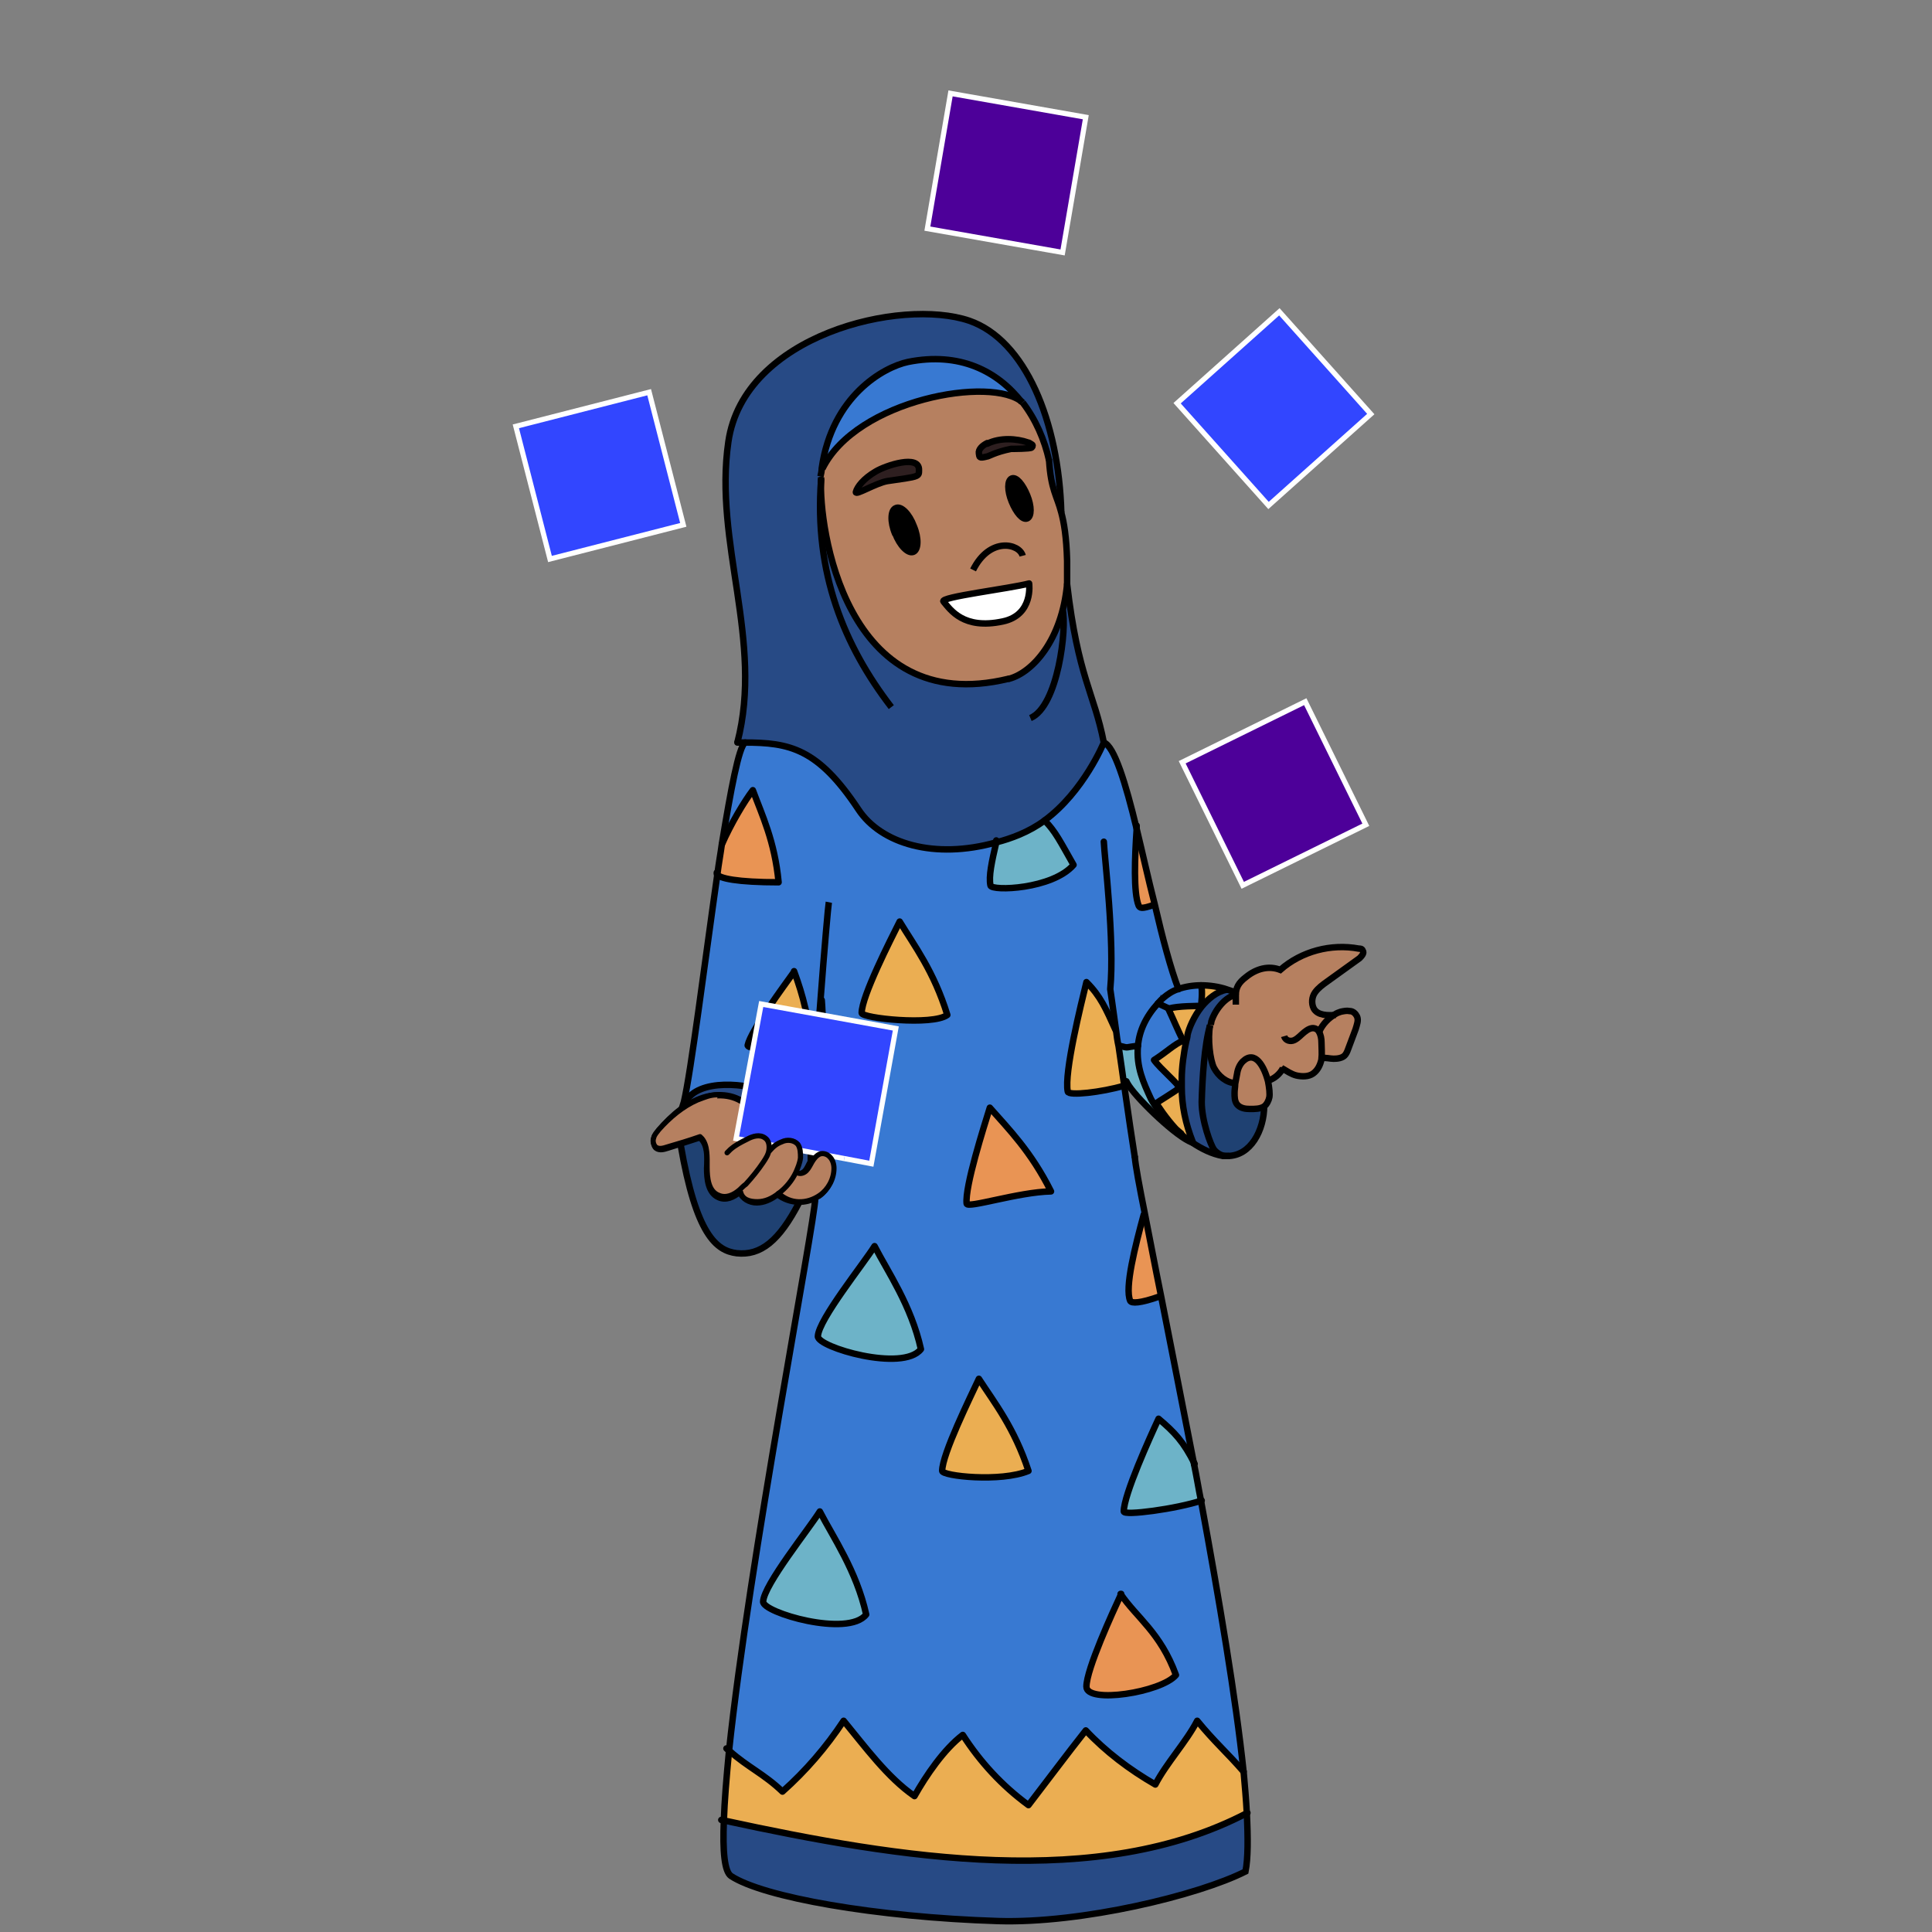 <?xml version="1.0" encoding="UTF-8"?><svg id="Layer_5" xmlns="http://www.w3.org/2000/svg" width="300" height="300" viewBox="0 0 300 300"><rect x="0" y="0" width="300" height="300" fill="#808080" stroke="none"/><defs><style>.cls-1,.cls-2{stroke-linejoin:round;}.cls-1,.cls-2,.cls-3{stroke-linecap:round;}.cls-1,.cls-2,.cls-3,.cls-4,.cls-5{fill:none;}.cls-1,.cls-2,.cls-3,.cls-5{stroke:#000;}.cls-2,.cls-4{stroke-width:.8px;}.cls-3,.cls-4,.cls-5{stroke-miterlimit:10;}.cls-4{stroke:#fff;}.cls-6,.cls-7,.cls-8,.cls-9,.cls-10,.cls-11,.cls-12,.cls-13,.cls-14,.cls-15,.cls-16,.cls-17{stroke-width:0px;}.cls-7{fill:#4d0099;}.cls-8{fill:#274a85;}.cls-9{fill:#6db3c8;}.cls-10{fill:#2e1f20;}.cls-11{fill:#3879d2;}.cls-12{fill:#1f4172;}.cls-13{fill:#b68060;}.cls-14{fill:#3246ff;}.cls-15{fill:#fff;}.cls-16{fill:#ebae52;}.cls-17{fill:#e99454;}</style></defs><path class="cls-12" d="m108.8,176.6c-1,.3-2.1.7-3.1,1v.2c2.5,13.9,5.6,16.4,8.8,16.8,3.7.4,6.6-1.9,9.7-7.9-1.2,0-2.5-.4-3.4-1.2-.9.7-2,1.2-3.1,1.2-1.1,0-2.2-.7-2.6-1.7-1,.8-2.2,1.4-3.3.9-1.5-.6-1.8-2.7-1.8-4.5,0-1.7.2-3.7-1.1-4.8Z"/><path class="cls-8" d="m106.2,171.1c-.2.6-.3,1-.4,1.2.8-.6,1.7-1.1,2.6-1.5,2.3-1,5.1-1,7.2.4,1.2.8,2.8.6,4.1,1.2,1,.4,1.8,1.2,2.4,2.2.6.9,1,1.9,1.4,2.9,0,0,.2.1.2.2.5.6.5,1.4.4,2.1,0,.8-.3,1.5-.7,2.3,0,0,0,0,0,0h0s0,0,0,0c.4.4,1.1.2,1.5-.2s.6-.9.9-1.5c0-.5,0-1.2,0-2.1h-.1c-.2-3.3-3.9-7.5-6.6-8.8-2.9-1.3-10.7-2.3-12.8,1.6h-.2c0,0,0,0,0,0Z"/><path class="cls-11" d="m127.4,155.3h.2c.4,5,.2,14.3-.3,23.9h0c.5,0,1,.2,1.4.6.4.5.6,1.1.6,1.7,0,1.7-.8,3.3-2.1,4.2-.1,0-.2.2-.4.2,0,4-10.3,56.6-13.4,85.9,2.8,2.5,5.4,3.6,8.2,6.3,3.6-3.2,6.8-6.9,9.5-11,3.3,4,6.8,8.8,11,11.7,1.8-3.2,4.6-7.3,7.5-9.5,2.7,4.2,6.1,7.9,10.2,10.9,3-3.9,5.9-7.8,8.9-11.6,3.1,3.3,6.8,6.1,10.8,8.4,1.7-3.3,4.8-6.6,6.5-9.9,2.7,3.3,4.6,4.9,7.2,7.9-1.2-11.4-3.8-26.8-6.6-42-3.9,1.3-12.1,2.4-12.1,1.7,0-2.6,4.1-11.6,5.4-14.4,2.5,2.1,3.9,3.6,5.6,7-1.8-9.3-3.6-18.3-5.1-26h-.2c-3.1,1.2-4.4,1.1-4.6.8-.9-2,.8-8.6,2.1-13.4h.2c-.9-4.5-1.5-7.8-1.6-9.1h0c-.4-2.5-1-6.5-1.6-10.8-3.4,1-8.6,1.6-8.7.9-.6-2.9,2.1-13.7,2.9-17,2.2,2.2,3,4.1,4.5,7.4h0c.1.8.2,1.6.4,2.5h.3c1.5.3.7.2,2.8,0,.2-2.3,1.2-4.5,3.1-6.6.3-.3.6-.6.9-.9.6-.6,1.4-1,2.2-1.3-1.2-3.1-2.4-8-3.7-13.2h0c-2,.7-2.2.5-2.4.1-.8-2-.6-7.5-.3-11.8-1.8-7.1-3.5-12.9-5.1-13.4,0,0-3,7.6-9.2,12.1,1.7,1.7,2.5,3.4,4.5,6.9-3.3,3.8-12.7,4.1-12.9,3.2-.3-1.4.2-3.7.9-6.7-9.5,2.7-17.8.2-21.4-5.1-6.3-9.5-10.7-10.3-17.7-10.4-1,.7-2.2,7.3-3.6,15.7,1.4-3.2,3.5-6.7,4.8-8.4,1.4,3.8,3.4,7.9,4,14.3-6.4,0-9.3-.6-9.6-1.3-2,14-4.1,30.7-5.2,35.4h.2c2-3.8,9.9-2.8,12.8-1.5,2.7,1.3,6.4,5.5,6.6,8.8h.1c.2-4.6.8-14.5,1.5-23Zm-1.1,8.9c-2.4-.5-10.4-1.3-10.2-2,.5-2.3,5.7-9.3,7.2-11.4,1.4,3.8,2.3,7.2,3,13.5Zm8.2,86.5c-2.8,3.6-16.1-.3-16-2,.1-2.6,7.2-11.4,8.8-14,2,3.9,5.7,9.2,7.2,16Zm8.6-41.2c-2.8,3.6-16.1-.3-16-2,.1-2.6,7.2-11.4,8.8-14,2,3.9,5.7,9.2,7.2,16Zm-9.3-52.2c0-2.6,4.5-11.4,5.9-14.2,2.3,3.8,5.3,7.7,7.4,14.5-2.3,1.7-13.3.5-13.3-.3Zm12.5,71.1c0-2.6,4.4-11.5,5.7-14.3,2.4,3.7,5.5,7.6,7.7,14.3-4.3,1.8-13.4.8-13.4,0Zm3.7-41.5c-.3-2.6,2.7-12,3.6-14.9,2.9,3.3,6.4,6.8,9.5,13-5.1.1-13,2.7-13.1,1.9Zm18.6,75c0-2.6,4.1-11.6,5.4-14.4,2.5,3.7,6.2,6,8.6,12.6-2.3,2.7-13.9,4.5-13.9,1.8Z"/><path class="cls-17" d="m112.1,131.1c-.2,1.5-.5,3.1-.7,4.7.2.7,3.1,1.3,9.6,1.3-.6-6.4-2.6-10.5-4-14.3-1.3,1.7-3.4,5.2-4.8,8.4Z"/><path class="cls-8" d="m112.5,282.7c-.2,4.8.1,7.9,1.1,8.6,5,3.3,22.4,6.4,41.5,7,12.9.4,31-4,38.4-7.7.4-2,.5-5.1.2-9.1-23.1,12.1-54,7-81.2,1.2Z"/><path class="cls-8" d="m115.7,115.3c7,0,11.4.9,17.7,10.4,3.5,5.3,11.8,7.8,21.4,5.1,1.2-.3,2.4-.7,3.6-1.2,1.4-.6,2.7-1.3,3.9-2.2,6.1-4.5,9.2-12.1,9.2-12.1-1.5-7.7-4-10.1-5.7-24.6h-.1c-.8,8.6-5.3,13.7-9,14.7-25.5,6.2-29.5-23.8-29.1-30.9,0-.1,0-.3,0-.4,0-.4,0-.9.2-1.3,1.6-11.3,9.6-15.7,13.4-16.5,7.9-1.7,13.9,1.4,17.7,6.3h0c2,2.6,3.4,5.8,4.1,9,.3,4.6,1.2,5.4,1.9,8.1-.4-14.2-5.6-26.8-14.3-29.8-10.5-3.6-35,2.1-37.4,18.8-2.3,15.8,5.5,31,1.4,46.7.4,0,.8,0,1.1,0Z"/><path class="cls-16" d="m113.3,271.9c-.4,4.1-.7,7.8-.8,10.8,27.2,5.9,58.1,10.9,81.2-1.2-.1-2-.3-4.1-.5-6.5h0c-2.6-3-4.4-4.6-7.2-7.9-1.7,3.3-4.8,6.6-6.5,9.9-4-2.2-7.6-5.1-10.8-8.4-3,3.9-5.9,7.8-8.9,11.6-4.1-3-7.6-6.7-10.2-10.9-3,2.2-5.8,6.3-7.5,9.5-4.3-3-7.8-7.8-11-11.7-2.6,4-5.8,7.7-9.5,11-2.8-2.6-5.4-3.8-8.2-6.3Z"/><path class="cls-16" d="m116.1,162.2c-.2.7,7.8,1.5,10.2,2-.7-6.3-1.6-9.7-3-13.5-1.6,2.2-6.8,9.1-7.2,11.4Z"/><path class="cls-9" d="m118.5,248.7c0,1.7,13.2,5.6,16,2-1.6-6.9-5.2-12.1-7.2-16-1.6,2.6-8.6,11.4-8.8,14Z"/><path class="cls-13" d="m128.7,179.8c-.4-.4-.9-.7-1.4-.6,0,0-.2,0-.2,0-.5.2-.9.7-1.1,1.2-.3.5-.5,1.1-.9,1.5s-1.1.6-1.5.2h0s0,0,0,0c.3-.7.6-1.5.7-2.3,0-.7,0-1.6-.4-2.1,0,0-.2-.2-.2-.2-.4-1-.8-2-1.4-2.9-.6-.9-1.4-1.7-2.4-2.2-1.3-.6-2.9-.4-4.1-1.2-2.1-1.5-4.9-1.4-7.2-.4-.9.4-1.8.9-2.6,1.5-1.2.9-2.3,2-3.3,3.2-.3.4-.7.8-.8,1.3-.2.5,0,1.1.3,1.4.5.4,1.2.2,1.8,0,.6-.2,1.3-.4,1.9-.6,1-.3,2.1-.7,3.1-1,1.3,1.1,1.2,3.1,1.1,4.8,0,1.7.2,3.8,1.8,4.5,1.1.5,2.3,0,3.3-.9.4,1.1,1.5,1.7,2.6,1.7,1.1,0,2.2-.5,3.1-1.2,1,.8,2.2,1.2,3.4,1.2.9,0,1.8-.2,2.6-.7.1,0,.2-.2.4-.2,1.3-.9,2.2-2.6,2.1-4.2,0-.6-.2-1.3-.6-1.7Z"/><path class="cls-9" d="m127.1,207.5c0,1.7,13.2,5.6,16,2-1.6-6.9-5.2-12.1-7.2-16-1.6,2.6-8.6,11.4-8.8,14Z"/><path class="cls-13" d="m127.5,74.5c-.4,7.1,3.6,37.1,29.1,30.9,3.7-1,8.2-6.1,9-14.7,0-1.1.1-2.3,0-3.6-.1-3.9-.5-6-.9-7.5-.7-2.7-1.7-3.5-1.9-8.1-.7-3.2-2.1-6.4-4.1-9h0c-4.7-4.3-25.7-.5-31.1,10.3,0,.4-.1.9-.2,1.3,0,.1,0,.3,0,.4Zm10.3.2c-1.8.3-5,2.3-4.9,1.7.2-.8,1.2-2.1,3.1-3.2,1.5-.9,6.8-2.7,6.7-.2,0,.5,0,.7-.4.9-.6.3-2.6.5-4.5.8Zm1.3,8.2c-.7-1.9-.7-3.7.1-4,.8-.3,2,.9,2.8,2.8.7,1.9.7,3.7-.1,4-.8.3-2-1-2.8-2.9Zm7.5,10.6c-.6-.7,10.4-2,13.3-2.8,0,0,.7,4.8-4.1,5.9-6.1,1.3-8.1-1.8-9.2-3.1Zm5.5-23.1c0-.5.5-1.2,1.3-1.6,2-1,4.6-.8,6.3-.2.2,0,.5.2.6.3s.2.4,0,.5-2.9.1-3.2.2c-2.5.5-3.5,1.1-3.8,1.2-1.2.4-1.2,0-1.2-.5Zm5.1,7.6c-.7-1.7-.6-3.3,0-3.6s1.8.9,2.4,2.6c.7,1.7.6,3.4,0,3.6-.7.3-1.7-.9-2.4-2.6Z"/><path class="cls-11" d="m141.1,56.2c-3.8.8-11.8,5.3-13.4,16.5,5.3-10.8,26.4-14.5,31.1-10.3-3.8-4.9-9.7-7.9-17.7-6.3Z"/><path class="cls-10" d="m132.9,76.4c-.1.6,3.1-1.4,4.9-1.7,1.9-.3,3.9-.4,4.5-.8.3-.2.4-.3.4-.9.1-2.5-5.2-.7-6.7.2-1.9,1.1-2.9,2.3-3.1,3.2Z"/><path class="cls-16" d="m139.7,143.1c-1.4,2.7-5.8,11.6-5.9,14.2,0,.8,11,2,13.3.3-2.1-6.7-5.1-10.7-7.4-14.5Z"/><path class="cls-6" d="m139.2,78.8c-.8.3-.9,2.1-.1,4,.7,1.9,2,3.2,2.8,2.9.8-.3.9-2.1.1-4-.7-1.9-2-3.2-2.8-2.8Z"/><path class="cls-15" d="m159.8,90.6c-3,.8-13.9,2.1-13.3,2.8,1.1,1.3,3.1,4.4,9.2,3.1,4.8-1,4.1-5.9,4.1-5.9Z"/><path class="cls-16" d="m152,214.1c-1.3,2.8-5.7,11.7-5.7,14.3,0,.8,9.2,1.9,13.4,0-2.2-6.7-5.3-10.6-7.7-14.3Z"/><path class="cls-17" d="m153.7,172c-.9,2.9-4,12.3-3.6,14.9,0,.8,8-1.7,13.1-1.9-3.1-6.3-6.6-9.7-9.5-13Z"/><path class="cls-10" d="m153.3,68.8c-.8.4-1.4,1-1.3,1.6s0,.8,1.2.5c.3,0,1.3-.7,3.8-1.2.3,0,3,0,3.2-.2s.2-.4,0-.5-.4-.3-.6-.3c-1.7-.6-4.3-.8-6.3.2Z"/><path class="cls-9" d="m154.7,130.8c-.7,3-1.2,5.3-.9,6.7.2.9,9.6.6,12.9-3.2-2-3.4-2.8-5.2-4.5-6.9-1.2.9-2.5,1.6-3.9,2.2-1.2.5-2.4.9-3.6,1.2Z"/><path class="cls-6" d="m157.1,74.3c-.7.3-.7,1.9,0,3.6s1.7,2.9,2.4,2.6c.7-.3.7-1.9,0-3.6-.7-1.7-1.7-2.9-2.4-2.6Z"/><path class="cls-16" d="m173.6,162.5c-.1-.9-.2-1.7-.4-2.5h0c-1.5-3.2-2.4-5.1-4.5-7.3-.8,3.4-3.5,14.2-2.9,17,.1.6,5.3,0,8.7-.9-.3-2.1-.6-4.3-.9-6.3Z"/><path class="cls-17" d="m174,247.5c-1.3,2.8-5.4,11.8-5.4,14.4s11.6.9,13.9-1.8c-2.4-6.6-6-8.9-8.6-12.6Z"/><path class="cls-9" d="m175.2,168.5c1.7,2.5,7.6,8,9.8,8.8-.6-.4-1.2-.9-1.7-1.3-.2-.2-.4-.3-.7-.6,0,0-.1-.1-.2-.2-1.9-1.8-3.2-3.6-3.7-4.6-1.1-2.4-2.3-4.9-2-8.2-2.1.3-1.3.4-2.8,0h0s-.3,0-.3,0c.3,2,.6,4.2.9,6.3,0,0,.2,0,.3,0h.4c0-.1,0-.1,0-.1Z"/><path class="cls-9" d="m179.8,220.3c-1.3,2.8-5.4,11.8-5.4,14.4,0,.7,8.1-.3,12.1-1.7-.4-1.9-.7-3.9-1.1-5.8-1.7-3.4-3.2-4.9-5.6-7Z"/><path class="cls-17" d="m177.6,188.6c-1.3,4.8-3,11.4-2.1,13.4.2.4,1.4.4,4.6-.7h.2c-1-4.9-1.8-9.2-2.5-12.7h-.2Z"/><path class="cls-17" d="m176.5,128.7c-.3,4.3-.6,9.9.3,11.8.2.4.4.5,2.4-.1h0c-.9-3.9-1.8-8-2.8-11.7Z"/><path class="cls-11" d="m176.7,162.4c-.3,3.3.9,5.8,2,8.2.5,1,1.9,2.9,3.7,4.6-1.4-1.4-3-3.7-2.9-3.9,0-.2,3.4-2.2,3.5-2.4,0,0,0,0,0,0,0-.5-3-3-3.9-4.3,1.9-1.2,3.2-2.5,4.5-3h0c-.8-1.7-1.5-3.4-2.3-5,0,0,.1,0,.2,0l-1.8-.7h0c-1.9,2.1-2.9,4.3-3.1,6.6Z"/><path class="cls-16" d="m183.3,176c.5.5,1.1.9,1.7,1.3,0,0,0,0,0,0-1.1-2.7-1.7-5.5-1.7-8.5h-.4s0,0,0,0c-.1.3-3.4,2.2-3.5,2.4,0,.2,1.6,2.5,2.9,3.9,0,0,.1.1.2.2.2.2.4.4.7.6Z"/><path class="cls-11" d="m179.8,155.8h0l1.8.7h0c1-.3,4.7-.3,4.9-.4h0s.3-2.4,0-3.2c-1.2,0-2.5.2-3.6.6-.9.3-1.6.8-2.2,1.3s-.6.6-.9.9Z"/><path class="cls-16" d="m183.6,161.7c-1.3.5-2.6,1.8-4.5,3,.9,1.3,3.9,3.8,3.9,4.3h.4c0-.5,0-.9,0-1.4,0-1.7.4-4,.7-5.8h-.5c0,0,0,0,0,0Z"/><path class="cls-16" d="m181.4,156.6c.8,1.7,1.5,3.4,2.3,5h.5c0-.3.1-.6.2-.9.3-1.1,1-2.9,2.2-4.4h-.1c0-.1,0-.1,0-.1-.2,0-3.8,0-4.9.4h0c0,0-.1,0-.2,0Z"/><path class="cls-11" d="m183.3,176c-.2-.2-.4-.4-.7-.6.2.2.5.4.7.6Z"/><path class="cls-8" d="m191.9,154.5h0c-.1-.5-.2-.1-.6-.6-.3-.1-.6-.2-.9-.3h0c-1.5.5-2.8,1.5-3.8,2.7-1.2,1.5-2,3.4-2.2,4.4,0,.3-.1.6-.2,1-.4,1.8-.7,4.1-.7,5.8,0,.5,0,.9,0,1.3,0,2.9.6,5.7,1.7,8.5,0,0,0,0,0,0,1.5,1,3.1,1.8,4.8,2.1.2,0,.5,0,.7,0h0c-.7,0-1.5-.5-1.9-1.1-.5-.6-2-4.3-1.9-7.4,0-3.5.4-8.8,1.3-11.9h0c0-.2,0-.4.1-.6.6-1.9,2.3-3.9,3.8-4.1h0Z"/><path class="cls-16" d="m186.5,156.2h.1c1-1.1,2.2-2.1,3.8-2.5h0c-1.2-.5-2.6-.7-3.9-.7.3.8,0,3.2,0,3.2Z"/><path class="cls-12" d="m190.5,179.5h0c3.6,0,5.7-3.9,5.7-7.7-.6.5-1.4.5-2.2.4-.7,0-1.6-.2-2-.7-.4-.5-.4-1.2-.4-1.8,0-.5,0-.9.1-1.4-1.4,0-2.6-1.1-3.3-2.4-.6-1.2-.9-4.5-.6-6.6-.9,3.1-1.2,8.3-1.3,11.9,0,3,1.4,6.7,1.9,7.4.5.6,1.2,1,1.9,1Z"/><path class="cls-13" d="m211.5,147.5c-.1-.2-.4-.3-.6-.3-4.3-.8-8.8.5-12.2,3.3-1.9-.7-3.8-.2-5.3,1.1-1.1.9-1.5,1.7-1.6,2.8h0s0,0,0,0c-1.5.2-3.2,2.2-3.8,4.1,0,.2-.1.4-.1.6h0c-.4,2.1,0,5.4.6,6.6.7,1.3,1.9,2.3,3.3,2.4,0,.5-.1.9-.1,1.4,0,.6,0,1.3.4,1.8.5.6,1.3.7,2,.7.8,0,1.6,0,2.2-.4.4-.3.7-.9.8-1.4.1-.5,0-1.5-.2-2.5h0s0,0,0,0c1-.3,1.8-1,2.3-1.9.7.4,1.4.9,2.2,1.1.9.2,1.8.2,2.6-.3.7-.5,1.1-1.3,1.3-2.2,0,0,0,0,0-.1h0s0,0,0,0c.6,0,1.2,0,1.8.1.6,0,1.2,0,1.7-.5.2-.3.4-.6.5-.9.4-1.1.8-2.1,1.2-3.2.2-.6.5-1.4.2-2-.2-.4-.6-.7-1.1-.8-.5,0-.9,0-1.4.1-.3,0-.6.2-.9.4h0c-1.2,0-2.7,0-3.4-1-.4-.7-.3-1.7.2-2.5.5-.7,1.2-1.2,1.9-1.7,1.7-1.2,3.3-2.4,5-3.6.4-.3.8-.8.5-1.2Z"/><line class="cls-5" x1="180.3" y1="155" x2="180.2" y2="155"/><path class="cls-5" d="m193.1,275c.2,2.3.4,4.5.5,6.5.2,3.9.2,7.1-.2,9.1-7.3,3.7-25.5,8.1-38.4,7.7-19-.6-36.5-3.7-41.5-7-1-.7-1.3-3.8-1.1-8.6.1-3,.4-6.6.8-10.8,3.1-29.3,13.3-81.9,13.4-85.9,0-.1,0-.2,0-.2"/><path class="cls-5" d="m176.2,179.5c.1,1.4.7,4.6,1.6,9.1.7,3.5,1.5,7.8,2.5,12.7,1.5,7.7,3.3,16.7,5.1,26,.4,1.9.7,3.8,1.1,5.8,2.8,15.2,5.4,30.6,6.6,42"/><path class="cls-1" d="m127.3,234.7c2,3.9,5.7,9.2,7.2,16-2.8,3.6-16.1-.3-16-2,.1-2.6,7.2-11.4,8.8-14Z"/><path class="cls-1" d="m152,214.1c2.4,3.7,5.5,7.6,7.7,14.3-4.3,1.8-13.4.8-13.4,0,0-2.6,4.4-11.5,5.7-14.3Z"/><path class="cls-1" d="m174,247.5c2.5,3.7,6.2,6,8.6,12.6-2.3,2.7-13.9,4.5-13.9,1.8s4.1-11.6,5.4-14.4Z"/><path class="cls-5" d="m185.4,227.3c0,.1.1.2.2.3"/><path class="cls-1" d="m186.6,233s0,0,0,0c-3.9,1.3-12.1,2.4-12.1,1.7,0-2.6,4.1-11.6,5.4-14.4,2.5,2.1,3.9,3.6,5.6,7"/><path class="cls-1" d="m112,282.6c.2,0,.3,0,.5.1,27.2,5.9,58.1,10.9,81.2-1.2"/><line class="cls-5" x1="193.1" y1="275" x2="193.1" y2="275"/><path class="cls-1" d="m112.8,271.5c.2.2.3.3.5.4,2.8,2.5,5.4,3.6,8.2,6.3,3.6-3.2,6.8-6.9,9.5-11,3.3,4,6.8,8.8,11,11.7,1.8-3.2,4.6-7.3,7.5-9.5,2.7,4.2,6.1,7.9,10.2,10.9,3-3.9,5.9-7.8,8.9-11.6,3.1,3.3,6.8,6.1,10.8,8.4,1.7-3.3,4.8-6.6,6.5-9.9,2.7,3.3,4.6,4.9,7.2,7.9"/><path class="cls-1" d="m135.8,193.5c2,3.9,5.7,9.2,7.2,16-2.8,3.6-16.1-.3-16-2,.1-2.6,7.2-11.4,8.8-14Z"/><line class="cls-1" x1="179.8" y1="155.8" x2="181.5" y2="156.6"/><path class="cls-3" d="m162.9,71.5c.3,4.6,1.2,5.4,1.9,8.1.4,1.5.8,3.7.9,7.5,0,1.3,0,2.4,0,3.6-.8,8.6-5.3,13.7-9,14.7"/><path class="cls-5" d="m114.5,115.3c4.1-15.8-3.7-31-1.4-46.7,2.4-16.6,26.8-22.4,37.4-18.8,8.7,3,13.9,15.6,14.3,29.8"/><path class="cls-1" d="m157.1,77.9c.7,1.7,1.7,2.9,2.4,2.6.7-.3.7-1.9,0-3.6-.7-1.7-1.7-2.9-2.4-2.6s-.7,1.9,0,3.6Z"/><path class="cls-1" d="m139,82.8c.7,1.9,2,3.2,2.8,2.9.8-.3.9-2.1.1-4-.7-1.9-2-3.2-2.8-2.8-.8.3-.9,2.1-.1,4Z"/><path class="cls-3" d="m127.5,74.5c-.4,7.1,3.6,37.1,29.1,30.9"/><path class="cls-5" d="m158.7,62.5c-3.8-4.9-9.7-7.9-17.7-6.3-3.8.8-11.8,5.3-13.4,16.5,0,.4-.1.9-.2,1.3"/><path class="cls-5" d="m162.9,71.5c-.7-3.2-2.1-6.4-4.1-9"/><path class="cls-3" d="m171.4,115.3c1.6.5,3.4,6.3,5.1,13.4.9,3.7,1.8,7.8,2.8,11.7,1.2,5.2,2.5,10.1,3.7,13.2"/><path class="cls-5" d="m182.7,175.5c.2.2.4.4.7.6.5.5,1.1.9,1.7,1.3,1.5,1,3.1,1.8,4.8,2.1.2,0,.5,0,.7,0,3.6,0,5.7-4,5.7-7.8"/><path class="cls-5" d="m191.9,154.5c-.1-.5-.2,0-.6-.6-.3-.1-.6-.2-.9-.3h0c-1.2-.4-2.6-.6-3.9-.6-1.2,0-2.5.2-3.6.6-.9.3-1.6.8-2.2,1.3s-.6.6-.9.9c-1.9,2.1-2.9,4.3-3.1,6.6-.3,3.3.9,5.8,2,8.2.5,1,1.9,2.9,3.7,4.6"/><path class="cls-5" d="m125.9,180.5c0-.5,0-1.2,0-2.1.2-4.6.8-14.5,1.5-23,.6-8,1.2-14.8,1.3-15.3"/><path class="cls-3" d="m115.7,115.3s0,0,0,0c-1,.7-2.2,7.3-3.6,15.7-.2,1.5-.5,3.1-.7,4.7-2,14-4.1,30.7-5.2,35.4-.2.6-.3,1-.4,1.2"/><path class="cls-3" d="m185.1,177.4s0,0,0,0c-2.3-.8-8.1-6.3-9.8-8.8-.2-.3-.3-.5-.4-.7"/><path class="cls-3" d="m127.3,179.2c.5-9.6.7-18.9.3-23.9"/><path class="cls-3" d="m171.4,130.7c.1,2.4,1.7,15.4,1,22.9,0,0,.4,2.7.9,6.4.1.8.2,1.6.4,2.5.3,2,.6,4.2.9,6.3.6,4.2,1.2,8.3,1.6,10.8"/><path class="cls-5" d="m151.1,88.5c2.6-5.2,7.2-4.1,7.7-2.2"/><line class="cls-5" x1="207.3" y1="157.5" x2="207.3" y2="157.5"/><path class="cls-5" d="m191.9,156c0-.6,0-1,0-1.5h0c0-1.1.4-1.9,1.6-2.8,1.6-1.3,3.5-1.8,5.3-1.1,3.3-2.9,7.9-4.1,12.2-3.3.2,0,.5,0,.6.3.3.4-.2.9-.5,1.2-1.7,1.2-3.3,2.4-5,3.6-.7.5-1.4,1-1.9,1.7s-.6,1.7-.2,2.5c.6,1.1,2.2,1.1,3.4,1"/><path class="cls-5" d="m199.4,160.9c.2.7,1,.9,1.6.6s1-.8,1.5-1.2c.5-.4,1.1-.8,1.7-.6.3.1.5.3.6.5.3.5.4,1.1.4,1.7,0,.8.1,1.7,0,2.5,0,0,0,0,0,.1-.2.9-.6,1.7-1.3,2.2-.7.5-1.7.5-2.6.3-.8-.2-1.5-.7-2.2-1.1,0,0-.1,0-.2-.1"/><path class="cls-5" d="m187.9,159.2c-.4,2.1,0,5.4.6,6.6.7,1.3,1.9,2.3,3.3,2.4,0,0,.1,0,.2,0"/><path class="cls-5" d="m191.9,154.5c-1.5.2-3.2,2.2-3.8,4.1,0,.2-.1.4-.1.6"/><path class="cls-5" d="m204.9,160.1h0c.5-1.1,1.4-2,2.4-2.6.3-.2.6-.3.9-.4.5-.1.9-.2,1.4-.1.5,0,.9.4,1.1.8.3.6,0,1.3-.2,2-.4,1.1-.8,2.1-1.2,3.2-.1.3-.3.7-.5.9-.4.4-1.1.5-1.7.5-.6,0-1.2-.2-1.8-.1"/><path class="cls-5" d="m196.9,167.9c-.6-2.3-2-4.9-3.9-3.1-.5.5-.8,1.2-.9,1.9-.1.5-.2,1.1-.3,1.6,0,.5-.1.9-.1,1.4,0,.6,0,1.3.4,1.8.5.6,1.3.7,2,.7.8,0,1.6,0,2.2-.4.4-.3.7-.9.8-1.4s0-1.5-.2-2.5Z"/><path class="cls-5" d="m196.9,167.8c1-.3,1.8-1,2.3-1.9,0,0,0-.1,0-.2"/><line class="cls-5" x1="123.4" y1="182.1" x2="123.5" y2="182.1"/><line class="cls-5" x1="123.4" y1="182.1" x2="123.4" y2="182.1"/><path class="cls-5" d="m123.4,177.5s0,0,0,0c-.4-1-.8-2-1.4-2.9-.6-.9-1.4-1.7-2.4-2.2-1.3-.6-2.9-.4-4.1-1.2-2.1-1.5-4.9-1.4-7.2-.4-.9.4-1.8.9-2.6,1.5-1.2.9-2.3,2-3.3,3.2-.3.4-.7.8-.8,1.3s0,1.1.3,1.4c.5.4,1.2.2,1.8,0,.6-.2,1.3-.4,1.9-.6,1-.3,2.1-.7,3.1-1,1.3,1.1,1.2,3.1,1.1,4.8,0,1.7.2,3.8,1.8,4.5,1.1.5,2.3,0,3.3-.9.3-.3.6-.5.9-.8,1-1.1,1.9-2.2,2.7-3.4.4-.6.7-1.1.8-1.8,0,0,0,0,0-.1.1-.7,0-1.5-.6-1.9-.8-.6-1.9-.3-2.8.2-1.2.7-2.2,1.6-3.1,2.6"/><path class="cls-5" d="m114.9,184.8c0,0,0,.1,0,.2.4,1.1,1.5,1.7,2.6,1.7,1.1,0,2.2-.5,3.1-1.2,0,0,0,0,0,0,1.1-.9,2.1-2,2.7-3.3,0,0,0,0,0,0,.3-.7.6-1.5.7-2.3,0-.7,0-1.6-.4-2.1,0,0-.2-.2-.2-.2-.6-.5-1.5-.5-2.2-.2-.8.3-1.4.9-1.9,1.5,0,0,0,0-.1.2"/><path class="cls-5" d="m120.4,185.2c0,0,.2.2.3.2,1,.8,2.2,1.2,3.4,1.2.9,0,1.8-.2,2.6-.7.1,0,.2-.2.4-.2,1.3-.9,2.2-2.6,2.1-4.2,0-.6-.2-1.3-.6-1.7-.4-.4-.9-.7-1.4-.6,0,0-.2,0-.2,0-.5.2-.9.7-1.1,1.2-.3.5-.5,1.1-.9,1.5s-1.1.6-1.5.2"/><path class="cls-3" d="m114.5,115.3c.4,0,.8,0,1.1,0,7,0,11.4.9,17.7,10.4,3.5,5.3,11.8,7.8,21.4,5.1,1.2-.3,2.4-.7,3.6-1.2,1.4-.6,2.7-1.3,3.9-2.2,6.1-4.5,9.2-12.1,9.2-12.1-1.5-7.7-4-10.1-5.7-24.6"/><path class="cls-5" d="m127.5,74.1c0,.1,0,.3,0,.4-1.1,14.5,3.6,25.8,10.9,35.3"/><path class="cls-1" d="m142.7,73c0,.5,0,.7-.4.9-.6.3-2.6.5-4.5.8-1.8.3-5,2.3-4.9,1.7.2-.8,1.2-2.1,3.1-3.2,1.5-.9,6.8-2.7,6.7-.2Z"/><path class="cls-1" d="m153.3,68.8c-.8.4-1.4,1-1.3,1.6s0,.8,1.2.5c.3,0,1.3-.7,3.8-1.2.3,0,3,0,3.2-.2s.2-.4,0-.5-.4-.3-.6-.3c-1.7-.6-4.3-.8-6.3.2Z"/><path class="cls-5" d="m127.7,72.8s0,0,0,0c5.3-10.8,26.4-14.5,31.1-10.3h0"/><path class="cls-5" d="m187.9,159.2h0c-.9,3.1-1.2,8.3-1.3,11.9,0,3,1.4,6.7,1.9,7.4.5.6,1.2,1,1.9,1s.1,0,.2,0"/><path class="cls-5" d="m165,94.6c.7,2.9-.7,15.1-5,16.9"/><path class="cls-3" d="m105.7,177.8c2.4,13.9,5.5,16.4,8.7,16.8,3.7.4,6.6-1.9,9.7-7.9"/><path class="cls-1" d="m153.7,172c2.9,3.3,6.4,6.8,9.5,13-5.1.1-13,2.7-13.1,1.9-.3-2.6,2.7-12,3.6-14.9Z"/><path class="cls-1" d="m123.3,150.8c1.4,3.8,2.3,7.2,3,13.5-2.4-.5-10.4-1.3-10.2-2,.5-2.3,5.7-9.3,7.2-11.4Z"/><path class="cls-3" d="m154.7,130.8c0-.1,0-.2,0-.3"/><path class="cls-1" d="m162.2,127.4c1.7,1.7,2.5,3.4,4.5,6.9-3.3,3.8-12.7,4.1-12.9,3.2-.3-1.4.2-3.7.9-6.7"/><path class="cls-1" d="m112.1,131.1s0,0,0,0c1.4-3.2,3.5-6.7,4.8-8.4,1.4,3.8,3.4,7.9,4,14.3-6.4,0-9.3-.6-9.6-1.3,0,0,0-.1,0-.2"/><path class="cls-1" d="m139.7,143.1c2.3,3.8,5.3,7.7,7.4,14.5-2.3,1.7-13.3.5-13.3-.3,0-2.6,4.5-11.4,5.9-14.2Z"/><path class="cls-1" d="m174.8,168.6h0c0,0-.2,0-.3,0-3.4,1-8.6,1.6-8.7.9-.6-2.9,2.1-13.7,2.9-17,2.2,2.2,3,4.1,4.5,7.4"/><path class="cls-1" d="m173.9,162.4c1.5.4.7.2,2.8,0"/><path class="cls-1" d="m179.2,140.5c-2,.7-2.2.5-2.4.1-.8-2-.6-7.5-.3-11.8,0-.2,0-.4,0-.6"/><path class="cls-1" d="m190.4,153.7c-1.5.3-2.8,1.4-3.8,2.6-1.2,1.5-2,3.4-2.2,4.4,0,.3-.1.6-.2,1-.4,1.8-.7,4.1-.7,5.8,0,.5,0,.9,0,1.3,0,2.9.6,5.7,1.7,8.5"/><path class="cls-1" d="m186.5,153c.3.8,0,3.2,0,3.2h0c-.2,0-3.8,0-4.9.4h0c0,0-.1,0-.2,0,.8,1.7,1.5,3.4,2.3,5h0c-1.3.5-2.6,1.8-4.5,3,.9,1.3,3.9,3.8,3.9,4.3,0,0,0,0,0,0-.1.3-3.4,2.2-3.5,2.4,0,.2,1.6,2.5,2.9,3.9,0,0,.1.1.2.2.2.2.5.4.7.6h0"/><path class="cls-1" d="m106.4,171.2c2-3.9,9.9-2.9,12.8-1.6,2.7,1.3,6.4,5.5,6.6,8.8"/><path class="cls-1" d="m159.8,90.6c-3,.8-13.9,2.1-13.3,2.8,1.1,1.3,3.1,4.4,9.2,3.1,4.8-1,4.1-5.9,4.1-5.9Z"/><path class="cls-1" d="m180.1,201.3c-3.1,1.1-4.4,1.1-4.6.7-.9-2,.8-8.6,2.1-13.4"/><rect class="cls-14" x="187.2" y="52.7" width="21.3" height="21.3" transform="translate(8.2 148.2) rotate(-41.9)"/><rect class="cls-7" x="187.2" y="112.8" width="21.3" height="21.3" transform="translate(-34.2 100) rotate(-26.2)"/><polygon class="cls-7" points="168.6 18.2 165 39.2 144 35.5 147.6 14.5 168.6 18.2"/><polygon class="cls-14" points="139.1 159.7 135.3 180.7 131.1 179.9 116.6 177.2 114.3 176.8 118.2 155.9 139.1 159.7"/><polygon class="cls-14" points="100.8 60.9 106.1 81.5 85.4 86.8 80.1 66.2 100.8 60.9"/><polygon class="cls-4" points="144 35.5 165 39.2 168.6 18.2 147.6 14.5 144 35.5"/><polyline class="cls-4" points="131.1 179.9 135.3 180.7 139.1 159.7 118.2 155.9 114.3 176.8 116.6 177.2"/><line class="cls-4" x1="116.6" y1="177.2" x2="131.1" y2="179.9"/><rect class="cls-4" x="187.2" y="112.8" width="21.3" height="21.3" transform="translate(-34.2 99.8) rotate(-26.2)"/><polygon class="cls-4" points="106.1 81.5 85.4 86.8 80.1 66.2 100.8 60.9 106.1 81.5"/><rect class="cls-4" x="187.2" y="52.7" width="21.3" height="21.3" transform="translate(8.1 148.1) rotate(-41.8)"/><path class="cls-13" d="m128.8,179.8c-.4-.5-1.1-.7-1.6-.5-.5.2-.9.7-1.2,1.2-.3.5-.5,1-.9,1.4-.4.4-1.1.6-1.5.2h0c.3-.7.6-1.5.7-2.2,0-.7,0-1.5-.4-2.1-.6-.7-1.7-.8-2.5-.4-.8.3-1.3.7-1.9,1.4.1-.7,0-1.5-.6-1.9-.8-.6-1.9-.3-2.8.2-1,.5-1.8.9-2.6,1.6-1.1-.4-2-.9-2.9-1.7-.1-2.3.2-4.7.9-6.9-1.2,0-2,.4-3.1.8-2.3,1-4.3,2.7-6,4.6-.3.4-.7.8-.8,1.3-.2.5,0,1.1.3,1.4.5.4,1.2.2,1.8,0,1.7-.5,3.4-1,5.1-1.6.1.1.2.2.3.3.9,1.1.8,2.9.8,4.4,0,1.7.2,3.8,1.8,4.4,1.1.5,2.3,0,3.3-.9v.2c.5,1.2,1.5,1.5,2.7,1.5,1.2,0,2.3-.5,3.3-1.3,1.8,1.7,4.4,1.7,6.4.3,1.3-.9,2.2-2.5,2.2-4.2,0-.6-.2-1.3-.6-1.7Z"/><path class="cls-2" d="m111.4,170c-1.2,0-2,.4-3.1.8-2.3,1-4.3,2.7-6,4.6-.3.4-.7.8-.8,1.3-.2.5,0,1.1.3,1.4.5.4,1.2.2,1.8,0,1.7-.5,3.4-1,5.1-1.6.1.1.2.2.3.3.9,1.1.8,2.9.8,4.4,0,1.7.2,3.8,1.8,4.4,1.1.5,2.3,0,3.3-.9.3-.3.6-.6.9-.8,1-1.1,1.9-2.2,2.7-3.4.4-.6.8-1.2.9-1.9.1-.7,0-1.5-.6-1.9-.8-.6-1.9-.3-2.8.2-1,.5-1.8.9-2.6,1.6-.2.2-.3.3-.5.5"/><path class="cls-2" d="m115,185.1c.3,1.2,1.4,1.5,2.6,1.5,1.2,0,2.3-.5,3.3-1.3,1.1-.8,2.1-2,2.7-3.3h0c.3-.7.6-1.4.7-2.2,0-.7,0-1.5-.4-2.1-.6-.7-1.7-.8-2.5-.4-.8.3-1.3.7-1.9,1.4"/><path class="cls-2" d="m120.9,185.3c1.8,1.7,4.4,1.7,6.4.3,1.3-.9,2.2-2.5,2.2-4.2,0-.6-.2-1.3-.6-1.7-.4-.5-1.1-.7-1.6-.5-.5.2-.9.7-1.2,1.2s-.5,1-.9,1.4c-.4.4-1.1.6-1.5.2"/></svg>
